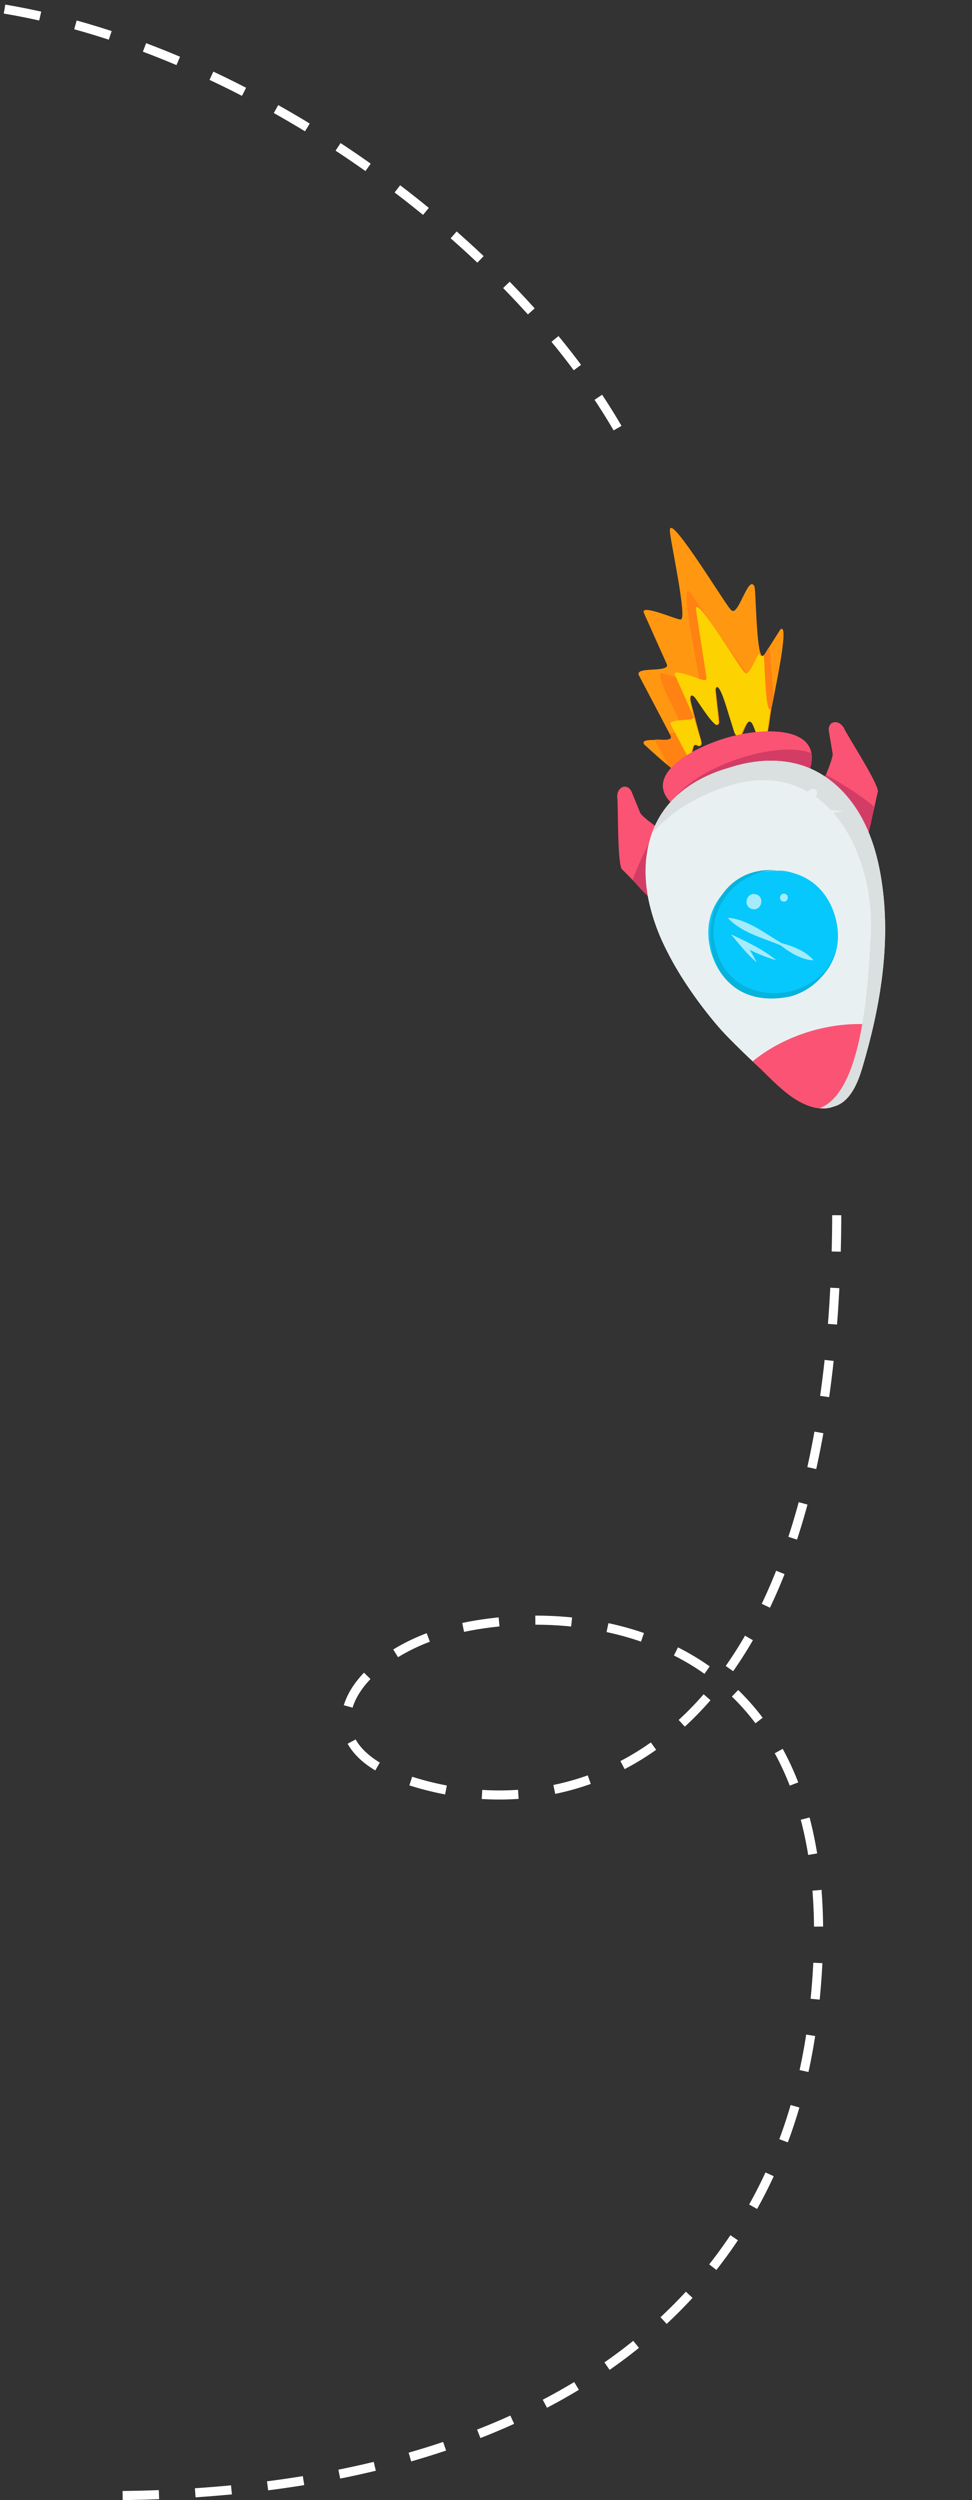 <svg width="107" height="275" viewBox="0 0 107 275" fill="none" xmlns="http://www.w3.org/2000/svg">
<rect x="0" y="0" width="107" height="275" fill="#333333" stroke="none"/>
<g clip-path="url(#clip0)">
<path d="M84.282 81.657C83.97 81.612 87.314 68.062 85.902 69.241L84.118 72.053C83.206 73.277 83.243 64.446 83.032 64.475C82.38 63.176 81.243 67.953 80.513 67.106C80.407 67.446 73.794 56.38 73.747 58.288C73.563 58.499 75.833 68.554 74.885 68.127C74.703 68.26 70.477 66.364 70.873 67.403L73.421 73.097C73.689 74.008 69.985 73.291 70.3 74.225L73.856 80.981C74.169 81.873 70.267 80.892 70.911 81.889C71.146 82.046 75.214 86.035 75.663 85.262L76.351 82.128C76.482 81.594 77.288 82.462 77.238 81.73L75.954 76.825C76.241 75.071 78.823 81.087 79.18 79.459L78.783 75.848C78.775 75.782 78.791 75.716 78.83 75.662C78.868 75.608 78.925 75.57 78.99 75.555C79.055 75.541 79.123 75.551 79.181 75.584C79.238 75.617 79.281 75.671 79.302 75.734C79.499 75.738 80.959 82.129 81.561 80.995C81.757 80.801 82.31 78.745 82.79 79.485C82.961 79.585 83.828 82.749 84.283 81.656" fill="#FF9810"/>
<path d="M75.652 85.261L76.34 82.128C76.468 81.59 77.279 82.462 77.225 81.728C77.394 81.626 75.112 75.629 76.408 76.596L78.682 79.646C80.03 80.621 77.873 74.463 79.291 75.738L81.056 80.969C81.532 81.793 82.088 79.651 82.293 79.479C82.85 78.658 83.537 81.579 83.763 81.724C84.549 82.93 84.956 76.575 85.152 76.544L84.747 71.497C84.743 71.45 84.728 71.405 84.701 71.367C84.675 71.329 84.638 71.299 84.596 71.28C84.437 71.432 84.117 72.32 83.797 72.168C83.527 72.314 82.732 74.769 82.226 74.129L75.945 65.119C74.64 63.803 77.197 74.951 76.939 74.854C77.135 75.714 73.125 73.967 72.908 74.062C71.721 73.685 75.29 79.973 75.139 80.125C75.384 80.703 73.914 80.544 73.675 80.665C74.394 81.756 72.768 81.247 72.079 81.365L73.537 84.136C74.379 84.572 75.116 85.868 75.65 85.27" fill="#FF8212"/>
<path d="M82.012 73.991C81.837 74.155 76.715 65.493 76.594 66.927L77.776 74.568C77.782 74.604 77.779 74.64 77.766 74.674C77.754 74.708 77.734 74.739 77.706 74.763C77.679 74.787 77.647 74.803 77.611 74.811C77.576 74.818 77.539 74.817 77.504 74.807C77.33 74.897 73.992 73.408 74.293 74.226L76.332 78.786C76.346 78.816 76.353 78.85 76.352 78.883C76.35 78.916 76.341 78.949 76.325 78.978C76.309 79.007 76.286 79.032 76.258 79.05C76.231 79.069 76.199 79.081 76.166 79.085C76 79.202 73.528 79.157 73.833 79.685L75.951 83.7C76.436 80.441 76.826 82.9 77.18 81.73C77.341 81.626 75.072 75.63 76.362 76.598C76.582 76.619 78.932 80.802 79.116 79.46L78.727 75.853C79.203 74.11 80.784 80.844 80.947 80.779C81.043 80.817 81.078 81.018 81.113 81.105C81.145 81.127 81.181 81.141 81.219 81.148C81.257 81.154 81.295 81.152 81.332 81.142C81.369 81.133 81.404 81.115 81.433 81.091C81.463 81.066 81.487 81.036 81.504 81.001C82.811 77.726 82.816 80.143 83.718 81.726C84.488 82.787 84.67 78.11 84.86 77.999C84.179 78.672 84.216 72.115 84.048 72.075C84.014 72.12 83.966 72.152 83.913 72.168C83.859 72.184 83.801 72.183 83.748 72.164C83.695 72.145 83.649 72.11 83.617 72.064C83.585 72.018 83.569 71.963 83.57 71.906C83.369 72.006 82.411 74.542 82.016 73.99" fill="#FCD200"/>
<path d="M95.539 91.946L96.614 87.177C97.041 86.665 93.076 80.625 92.905 80.081C92.306 79.04 91.056 79.322 91.248 80.456L91.648 82.829C91.793 83.225 90.881 85.261 90.777 85.657C90.289 86.388 93.667 91.191 93.883 91.883C94.36 92.714 95.35 92.753 95.532 91.948" fill="#FB5373"/>
<path d="M90.847 86.673C92.785 89.315 95.036 97.124 96.206 88.696C94.377 87.208 92.275 85.957 90.88 85.194C90.677 85.665 90.532 86.165 90.847 86.673Z" fill="#D33D65"/>
<path d="M71.967 99.16L68.538 95.68C67.905 95.47 68.082 88.248 67.942 87.696C67.9 86.494 69.112 86.075 69.547 87.139L70.457 89.359C70.543 89.771 72.394 91.019 72.689 91.3C73.492 91.664 73.154 97.525 73.332 98.227C73.365 99.185 72.544 99.74 71.965 99.153" fill="#FB5373"/>
<path d="M73.183 92.255C72.892 95.532 75.05 103.368 69.656 96.767C70.444 94.546 71.59 92.384 72.39 91.007C72.809 91.305 73.192 91.656 73.187 92.253" fill="#D33D65"/>
<path d="M89.133 84.692C90.641 79.962 84.475 79.888 80.128 81.113C76.244 82.206 70.415 85.37 74.19 88.592C76.241 85.261 85.886 82.259 89.217 84.301" fill="#FB5373"/>
<path d="M81.137 84.34C86.19 82.84 89.13 84.599 89.166 84.575C89.319 84.128 89.431 83.376 89.31 82.84C85.545 81.347 76.291 84.343 73.951 88.274L74.225 88.596C74.225 88.596 76.609 85.683 81.137 84.339" fill="#D33D65"/>
<path d="M73.178 104.142C73.794 105.406 74.485 106.632 75.248 107.813C76.133 109.186 77.09 110.512 78.115 111.785C78.688 112.503 79.284 113.206 79.923 113.869C80.54 114.507 81.171 115.13 81.806 115.75C83.342 117.251 84.961 118.667 86.631 120.016C88.093 121.192 89.959 122.388 91.715 121.736C93.536 121.28 94.394 119.238 94.928 117.442C96.923 110.738 98.118 103.649 97.024 96.743C96.637 94.288 95.95 91.855 94.715 89.694C93.48 87.533 91.669 85.663 89.407 84.626C86.534 83.305 83.192 83.462 80.16 84.481C77.081 85.357 74.241 87.117 72.616 89.834C71.547 91.62 71.063 93.772 71.061 95.835C71.067 97.047 71.21 98.253 71.487 99.432C71.871 101.061 72.438 102.641 73.178 104.142" fill="#E9F0F2"/>
<path d="M82.855 116.741C84.077 117.878 85.214 119.119 86.508 120.165C87.965 121.343 89.958 122.388 91.715 121.736C93.535 121.28 94.394 119.239 94.927 117.442C95.387 115.888 95.808 114.312 96.165 112.72C91.578 112.264 86.413 113.816 82.855 116.741Z" fill="#FB5373"/>
<g style="mix-blend-mode:multiply">
<g style="mix-blend-mode:multiply">
<g style="mix-blend-mode:multiply">
<path d="M95.857 102.909C95.556 108.323 94.978 120.073 90.248 121.888C90.742 121.959 91.246 121.907 91.715 121.736C93.536 121.28 94.394 119.238 94.928 117.442C96.923 110.738 98.118 103.649 97.024 96.743C96.637 94.288 95.95 91.855 94.715 89.694C93.48 87.533 91.669 85.663 89.407 84.626C86.534 83.305 83.192 83.462 80.16 84.481C77.081 85.357 74.241 87.117 72.616 89.834C72.266 90.426 71.975 91.052 71.749 91.701C74.012 89.102 76.918 87.537 79.797 86.563C90.782 82.844 96.37 93.72 95.857 102.909" fill="#DADFE0"/>
</g>
</g>
</g>
<g style="mix-blend-mode:multiply">
<g style="mix-blend-mode:multiply">
<g style="mix-blend-mode:multiply">
<g style="mix-blend-mode:multiply">
<path d="M81.715 88.213C81.523 87.598 82.511 87.316 82.671 87.94C82.831 88.565 81.883 88.837 81.715 88.213Z" fill="#E9F0F2"/>
</g>
<g style="mix-blend-mode:multiply">
<path d="M88.975 87.381C88.79 86.763 89.771 86.482 89.931 87.108C90.091 87.734 89.143 88.003 88.975 87.381" fill="#E9F0F2"/>
</g>
<g style="mix-blend-mode:multiply">
<path d="M75.106 91.339C74.914 90.724 75.894 90.444 76.062 91.066C76.23 91.688 75.267 91.965 75.106 91.339Z" fill="#E9F0F2"/>
</g>
<g style="mix-blend-mode:multiply">
<path d="M73.702 94.414C79.295 91.255 86.663 88.521 92.904 89.224C86.758 90.222 79.736 91.232 74.111 94.818C74.055 94.856 73.988 94.873 73.92 94.866C73.853 94.86 73.79 94.831 73.742 94.783C73.694 94.736 73.664 94.673 73.656 94.606C73.649 94.539 73.665 94.471 73.702 94.414" fill="#E9F0F2"/>
</g>
</g>
</g>
</g>
<g style="mix-blend-mode:multiply">
<g style="mix-blend-mode:multiply">
<g style="mix-blend-mode:multiply">
<g style="mix-blend-mode:multiply">
<path d="M77.011 105.082C74.038 94.49 90.135 89.899 93.201 100.461C96.173 111.055 80.077 115.646 77.011 105.082Z" fill="#E9F0F2"/>
</g>
</g>
</g>
</g>
<path d="M78.277 104.723C75.77 95.787 89.351 91.91 91.938 100.823C94.445 109.758 80.863 113.635 78.277 104.723Z" fill="#06C8FC"/>
<path d="M87.056 109.596C88.537 109.173 89.84 108.281 90.769 107.054C91.699 105.827 92.205 104.331 92.21 102.793C92.198 110.267 80.727 111.804 78.847 104.432C77.248 99.401 82.453 94.383 87.397 96.053C75.427 92.867 74.907 112.18 87.056 109.596" fill="#05B4DD"/>
<path d="M82.786 99.985C81.731 99.73 82.156 98.081 83.203 98.367C84.259 98.621 83.833 100.27 82.786 99.985Z" fill="#A4EBFC"/>
<path d="M86.187 99.162C85.633 99.028 85.857 98.162 86.406 98.313C86.956 98.464 86.737 99.312 86.187 99.162Z" fill="#A4EBFC"/>
<path d="M89.469 105.638C88.121 105.509 86.981 104.79 85.94 103.992C83.95 103.139 81.737 102.652 80.17 101.023L80.208 100.947C82.455 101.211 84.179 102.677 86.063 103.746C87.327 104.092 88.59 104.565 89.507 105.561L89.469 105.638Z" fill="#A4EBFC"/>
<path d="M83.295 105.854C82.256 104.988 81.335 103.813 80.472 102.773C82.189 103.58 83.984 104.414 85.461 105.621C84.049 105.24 82.729 104.608 81.45 103.916L81.833 103.455C82.39 104.21 82.879 105.013 83.295 105.854" fill="#A4EBFC"/>
</g>
<path d="M0.5 1C27.5 5.5 56.48 26.5 68.5 48M13.5 274.5C57 274 85.349 255.582 89.5 222C95 177.5 62.122 175.751 49 179.5C38.5 182.5 32.5 192 45.5 196C64.296 201.783 92.113 192 92.113 133" stroke="white" stroke-dasharray="4 4"/>
<defs>
<clipPath id="clip0">
<rect width="29.516" height="66.089" fill="white" transform="translate(106.111 117.238) rotate(162.647)"/>
</clipPath>
</defs>
</svg>
